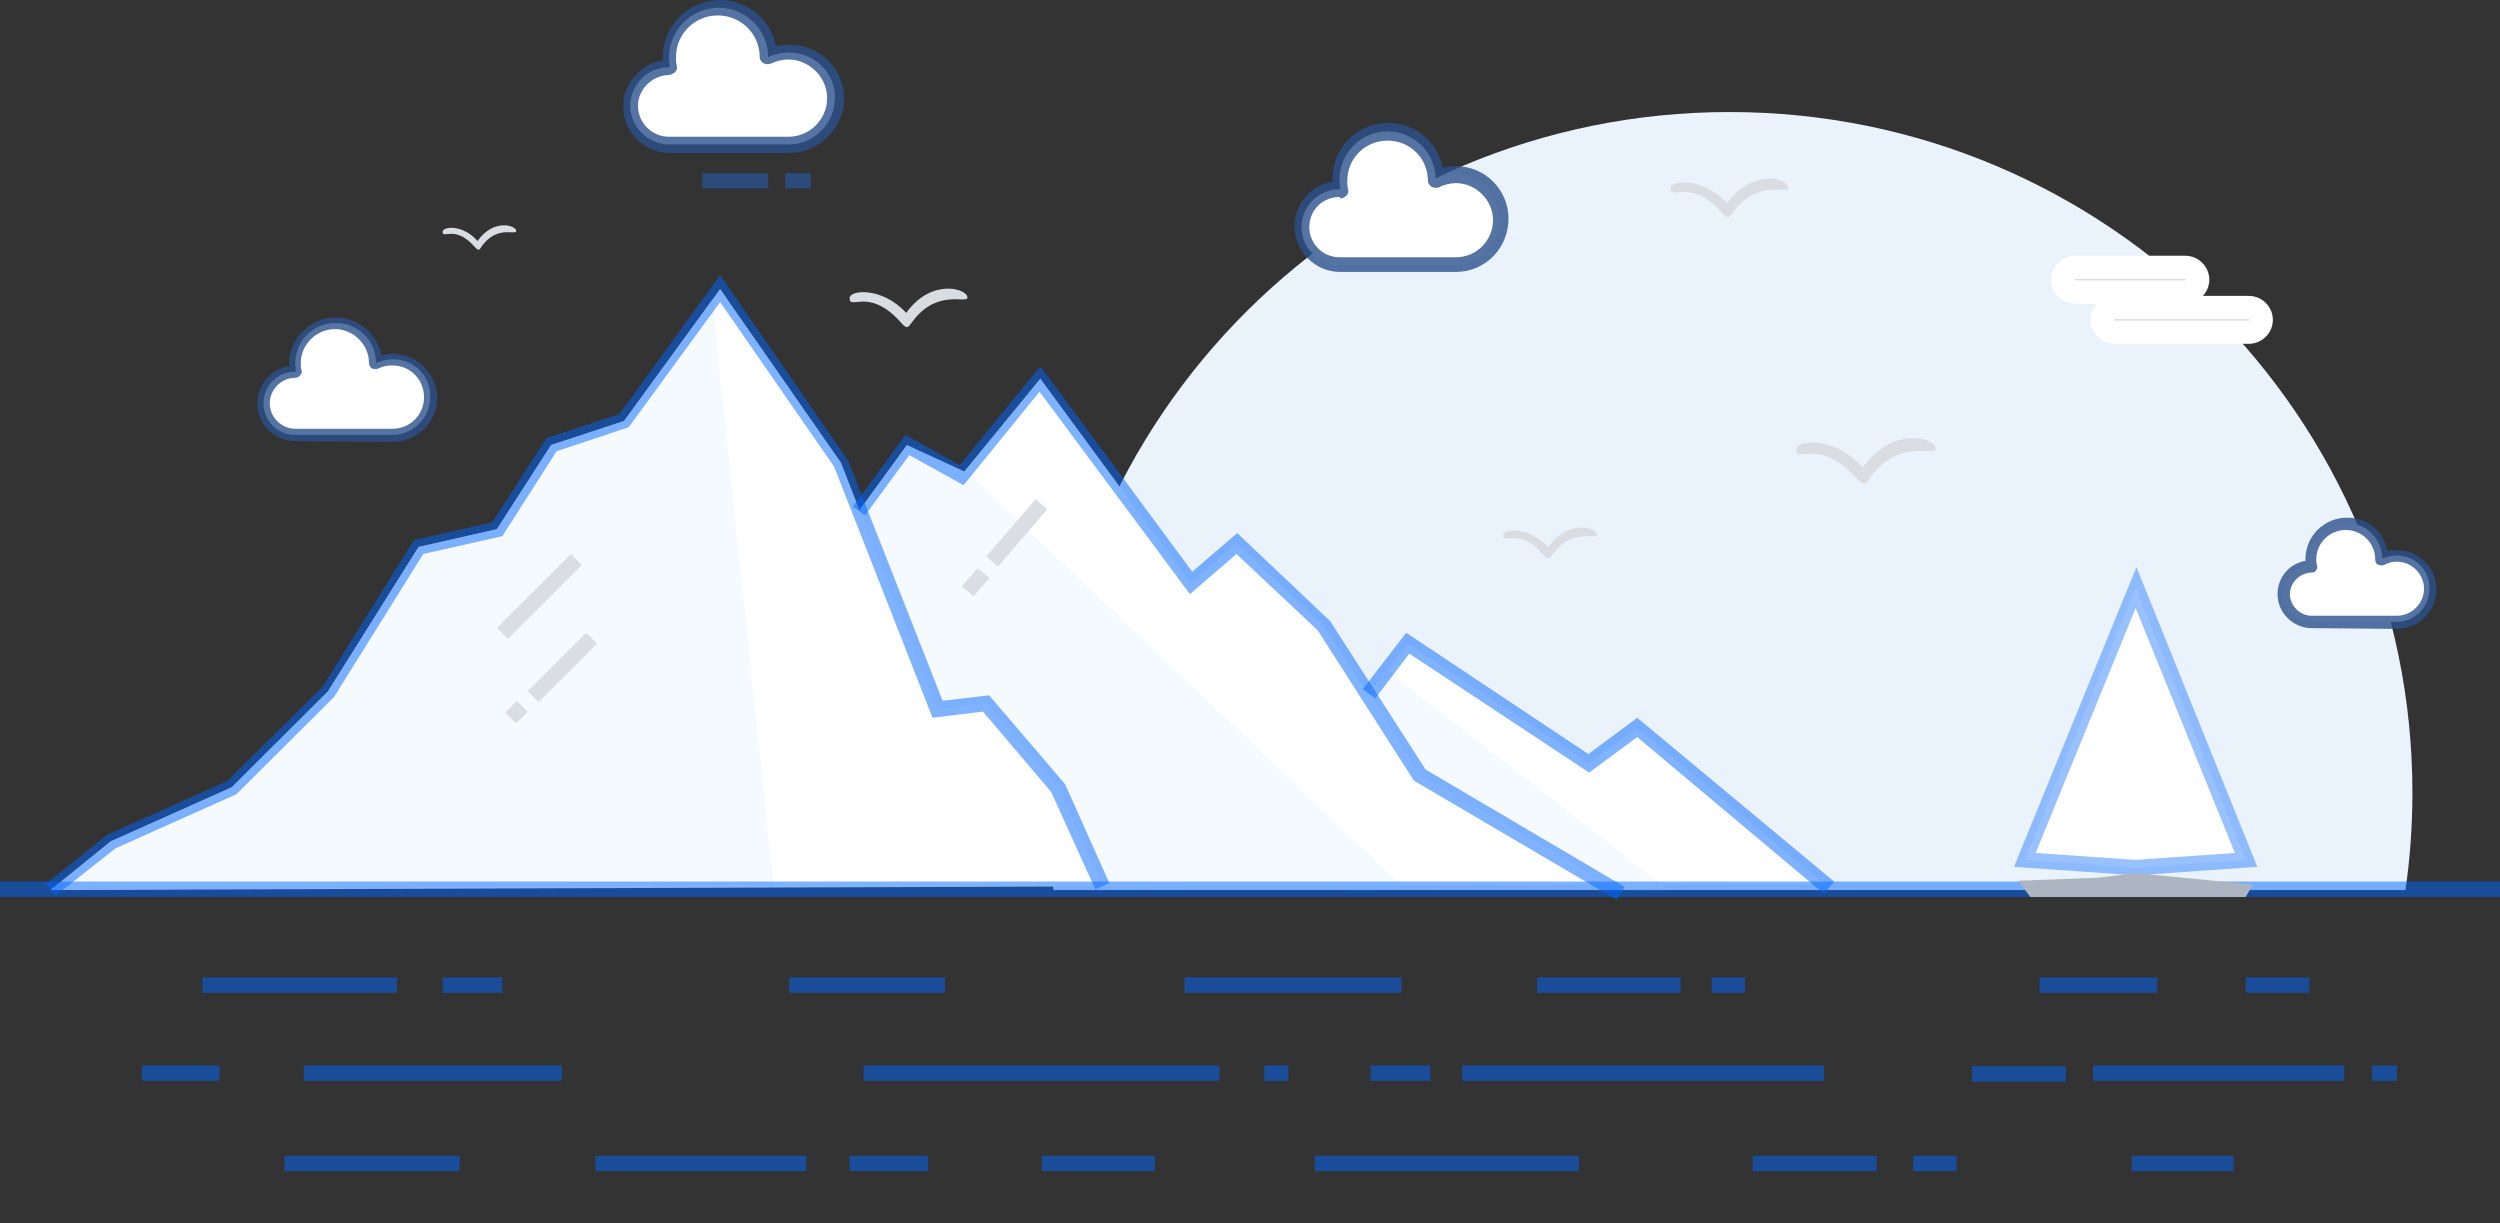 <svg width="139" height="68" viewBox="0 0 139 68" fill="none" xmlns="http://www.w3.org/2000/svg">
<rect x="0" y="0" width="139" height="68" fill="#333333" stroke="none"/>
<path d="M133.742 49.486C134 47.724 134.13 45.92 134.13 44.073C134.13 23.196 117.148 6.229 96.158 6.229C75.211 6.229 58.186 23.154 58.186 44.073C58.186 45.92 58.315 47.724 58.574 49.486H133.742Z" fill="#EAF3FC"/>
<path d="M101.416 49.142L91.028 40.465L88.356 42.441L78.271 35.783L76.073 38.618L73.573 34.752L68.745 30.198L66.202 32.432L57.841 21.049L53.445 26.418L50.428 24.743L47.798 28.394L46.764 25.731L40.04 16.066L34.696 23.411L30.644 24.743L27.627 29.425L23.274 30.413L18.231 38.446L12.887 43.773L6.163 46.779L2.801 49.486L101.416 49.142Z" fill="white"/>
<path d="M2.844 49.486L6.163 46.779L12.887 43.773L18.231 38.446L23.274 30.413L27.627 29.425L30.644 24.743L34.696 23.411L39.609 16.667L43.014 49.185L2.844 49.486ZM47.755 28.394L50.428 24.743L53.876 26.332L77.926 49.228L61.289 49.271L58.832 43.773L54.824 39.09L52.108 39.434L47.755 28.394Z" fill="#F5FAFF"/>
<path d="M3.103 49.786L2.543 49.142L5.991 46.393L12.628 43.429L17.93 38.188L23.015 30.026L27.369 29.038L30.386 24.356L34.437 23.025L40.04 15.293L47.152 25.602L52.41 38.962L54.996 38.661L59.22 43.601L61.677 49.099L60.901 49.443L58.444 44.03L54.651 39.563L51.85 39.907L46.376 25.946L40.04 16.796L34.954 23.755L30.946 25.087L27.929 29.812L23.533 30.8L18.576 38.747L13.145 44.159L6.422 47.166L3.103 49.786Z" fill="#0066FF" fill-opacity="0.5"/>
<path d="M76.116 38.575L77.107 37.243L92.667 49.4L89.779 49.486L87.15 47.81L78.961 43.128L76.116 38.575Z" fill="#F5FAFF"/>
<path d="M89.908 50.044L78.659 43.429L78.573 43.343L73.271 35.052L68.746 30.8L66.16 33.033L57.798 21.779L53.574 26.977L50.557 25.301L48.1 28.652L47.411 28.179L50.342 24.184L53.359 25.86L57.841 20.361L66.289 31.788L68.789 29.64L73.961 34.537L79.262 42.785L90.339 49.314L89.908 50.044Z" fill="#0066FF" fill-opacity="0.5"/>
<path d="M101.416 49.7L91.029 40.98L88.357 42.956L78.357 36.341L76.461 38.833L75.771 38.317L78.185 35.181L88.314 41.925L91.029 39.907L101.976 49.013L101.416 49.7ZM11.249 54.34H22.068V55.199H11.249V54.34ZM24.61 54.34H27.929V55.199H24.61V54.34Z" fill="#0066FF" fill-opacity="0.5"/>
<path d="M39.049 9.622H42.712V10.481H39.049V9.622ZM43.66 9.622H45.083V10.481H43.66V9.622Z" fill="#2B508C" fill-opacity="0.8"/>
<path d="M43.877 54.34H52.54V55.199H43.877V54.34ZM65.858 54.34H77.926V55.199H65.858V54.34ZM85.469 54.34H93.442V55.199H85.469V54.34ZM95.166 54.34H97.02V55.199H95.166V54.34ZM113.398 54.34H119.949V55.199H113.398V54.34ZM124.863 54.34H128.397V55.199H124.863V54.34ZM131.888 59.237H133.268V60.096H131.888V59.237ZM7.887 59.237H12.197V60.096H7.887V59.237ZM16.895 59.237H31.248V60.096H16.895V59.237ZM48.014 59.237H67.797V60.096H48.014V59.237ZM70.297 59.237H71.633V60.096H70.297V59.237ZM81.288 59.237H101.416V60.096H81.288V59.237ZM0 49.013H139V49.872H0V49.013ZM76.202 59.237H79.521V60.096H76.202V59.237ZM109.648 59.28H114.864V60.139H109.648V59.28ZM116.372 59.237H130.337V60.096H116.372V59.237Z" fill="#0066FF" fill-opacity="0.5"/>
<path d="M115.381 16.28C114.993 16.28 114.691 15.98 114.691 15.593C114.691 15.207 114.993 14.906 115.381 14.906H121.5C121.888 14.906 122.19 15.207 122.19 15.593C122.19 15.98 121.888 16.28 121.5 16.28H115.381Z" fill="#DADEE0"/>
<path d="M121.501 15.507C121.544 15.507 121.544 15.55 121.544 15.55L121.501 15.593H115.381C115.338 15.593 115.338 15.55 115.338 15.55L115.381 15.507H121.501ZM121.501 14.219H115.381C114.648 14.219 114.045 14.82 114.045 15.55C114.045 16.28 114.648 16.882 115.381 16.882H121.501C122.234 16.882 122.837 16.28 122.837 15.55C122.837 14.82 122.234 14.219 121.501 14.219Z" fill="white"/>
<path d="M118.527 64.263H124.173V65.122H118.527V64.263Z" fill="#0066FF" fill-opacity="0.5"/>
<path d="M117.536 18.471C117.148 18.471 116.846 18.171 116.846 17.784C116.846 17.397 117.148 17.097 117.536 17.097H124.992C125.38 17.097 125.682 17.397 125.682 17.784C125.682 18.171 125.38 18.471 124.992 18.471H117.536Z" fill="#DADEE0"/>
<path d="M125.035 17.741C125.078 17.741 125.078 17.784 125.078 17.784C125.078 17.827 125.035 17.827 125.035 17.827H117.579C117.536 17.827 117.536 17.784 117.536 17.784C117.536 17.741 117.579 17.741 117.579 17.741H125.035ZM125.035 16.452H117.579C116.846 16.452 116.243 17.054 116.243 17.784C116.243 18.514 116.846 19.116 117.579 19.116H125.035C125.768 19.116 126.371 18.514 126.371 17.784C126.371 17.054 125.768 16.452 125.035 16.452Z" fill="white"/>
<path d="M15.818 64.263H25.559V65.122H15.818V64.263ZM33.101 64.263H44.825V65.122H33.101V64.263ZM47.238 64.263H51.592V65.122H47.238V64.263Z" fill="#0066FF" fill-opacity="0.5"/>
<path d="M29.334 38.427L32.595 35.177L33.205 35.784L29.944 39.035L29.334 38.427ZM27.628 34.907L31.742 30.807L32.351 31.415L28.237 35.515L27.628 34.907ZM54.829 30.945L57.587 27.757L58.239 28.317L55.482 31.506L54.829 30.945ZM53.484 32.596L54.356 31.587L55.01 32.148L54.137 33.157L53.484 32.596ZM28.09 39.613L28.73 38.975L29.34 39.583L28.7 40.22L28.09 39.613Z" fill="#DADEE3"/>
<path d="M57.927 64.263H64.22V65.122H57.927V64.263ZM73.099 64.263H87.796V65.122H73.099V64.263ZM97.451 64.263H104.347V65.122H97.451V64.263ZM106.373 64.263H108.786V65.122H106.373V64.263Z" fill="#0066FF" fill-opacity="0.5"/>
<path d="M118.743 32.69L112.579 47.81L118.743 48.24L124.863 47.81L118.743 32.69Z" fill="white"/>
<path opacity="0.4" d="M118.743 48.67L111.976 48.197L118.786 31.53L125.509 48.197L118.743 48.67ZM113.183 47.424L118.699 47.81L124.259 47.424L118.743 33.807L113.183 47.424Z" fill="#0066FF"/>
<path d="M112.234 48.97L116.674 48.798L118.743 48.541L125.251 49.185L124.863 49.872H112.881L112.234 48.97Z" fill="#ADB5C2"/>
<path d="M80.943 9.708C80.555 9.708 80.167 9.794 79.823 9.966C79.823 8.505 78.616 7.303 77.15 7.303C75.685 7.303 74.478 8.505 74.478 9.966C74.478 10.138 74.478 10.352 74.521 10.524H74.478C73.314 10.524 72.366 11.469 72.366 12.629C72.366 13.789 73.314 14.734 74.478 14.734H80.9C82.279 14.734 83.4 13.617 83.4 12.243C83.443 10.825 82.323 9.708 80.943 9.708Z" fill="white"/>
<path d="M80.943 15.121H74.521C73.142 15.121 71.978 14.004 71.978 12.586C71.978 11.341 72.883 10.309 74.09 10.095V9.923C74.09 8.205 75.469 6.83 77.193 6.83C78.702 6.83 79.952 7.904 80.21 9.322C80.469 9.279 80.685 9.236 80.943 9.236C82.581 9.236 83.874 10.567 83.874 12.157C83.874 13.789 82.581 15.121 80.943 15.121ZM74.478 10.954C73.53 10.954 72.797 11.684 72.797 12.629C72.797 13.531 73.53 14.304 74.478 14.304H80.943C82.107 14.304 83.012 13.359 83.012 12.242C83.012 11.126 82.064 10.181 80.943 10.181C80.641 10.181 80.297 10.267 80.038 10.395C79.909 10.481 79.736 10.438 79.607 10.395C79.478 10.309 79.392 10.181 79.392 10.052C79.392 8.806 78.4 7.818 77.15 7.818C75.9 7.818 74.909 8.806 74.909 10.052C74.909 10.224 74.909 10.352 74.952 10.524C74.995 10.653 74.952 10.782 74.866 10.868C74.78 10.954 74.65 11.04 74.521 11.04C74.521 10.954 74.478 10.954 74.478 10.954Z" fill="#2B508C" fill-opacity="0.8"/>
<path d="M133.267 30.886C132.965 30.886 132.707 30.972 132.448 31.058C132.448 29.984 131.586 29.081 130.466 29.081C129.388 29.081 128.483 29.941 128.483 31.058C128.483 31.186 128.483 31.315 128.526 31.487H128.483C127.621 31.487 126.932 32.174 126.932 33.033C126.932 33.893 127.621 34.58 128.483 34.58H133.224C134.258 34.58 135.077 33.764 135.077 32.733C135.12 31.745 134.301 30.886 133.267 30.886Z" fill="white"/>
<path d="M128.527 34.924C127.492 34.924 126.63 34.064 126.63 33.033C126.63 32.089 127.32 31.315 128.182 31.186V31.101C128.182 29.812 129.216 28.781 130.509 28.781C131.63 28.781 132.535 29.554 132.75 30.628C132.923 30.585 133.095 30.585 133.268 30.585C134.474 30.585 135.466 31.573 135.466 32.776C135.466 33.978 134.474 34.967 133.268 34.967L128.527 34.924ZM128.57 31.831C127.88 31.831 127.32 32.389 127.32 33.033C127.32 33.678 127.88 34.236 128.527 34.236H133.268C134.087 34.236 134.776 33.549 134.776 32.733C134.776 31.917 134.087 31.229 133.268 31.229C133.052 31.229 132.793 31.272 132.578 31.401C132.492 31.444 132.362 31.444 132.233 31.401C132.104 31.358 132.061 31.229 132.061 31.101C132.061 30.198 131.328 29.468 130.423 29.468C129.518 29.468 128.785 30.198 128.785 31.101C128.785 31.229 128.785 31.315 128.828 31.444C128.871 31.53 128.828 31.659 128.742 31.745C128.656 31.831 128.656 31.831 128.57 31.831Z" fill="#2B508C" fill-opacity="0.8"/>
<path d="M21.852 19.975C21.507 19.975 21.206 20.061 20.904 20.189C20.904 18.944 19.913 17.956 18.663 17.956C17.413 17.956 16.421 18.944 16.421 20.189C16.421 20.361 16.421 20.49 16.465 20.662H16.421C15.43 20.662 14.654 21.435 14.654 22.423C14.654 23.411 15.43 24.184 16.421 24.184H21.809C22.973 24.184 23.921 23.239 23.921 22.08C23.964 20.92 23.016 19.975 21.852 19.975Z" fill="white"/>
<path d="M16.421 24.528C15.258 24.528 14.309 23.583 14.309 22.423C14.309 21.392 15.085 20.49 16.077 20.361V20.232C16.077 18.815 17.24 17.655 18.663 17.655C19.913 17.655 20.99 18.557 21.206 19.76C21.421 19.717 21.637 19.674 21.852 19.674C23.188 19.674 24.309 20.791 24.309 22.122C24.309 23.454 23.188 24.571 21.852 24.571L16.421 24.528ZM16.421 21.006C15.646 21.006 14.999 21.65 14.999 22.423C14.999 23.196 15.646 23.841 16.421 23.841H21.809C22.8 23.841 23.576 23.068 23.576 22.08C23.576 21.092 22.8 20.318 21.809 20.318C21.55 20.318 21.292 20.361 21.033 20.49C20.947 20.533 20.818 20.533 20.688 20.49C20.602 20.447 20.516 20.318 20.516 20.189C20.516 19.159 19.654 18.299 18.619 18.299C17.585 18.299 16.723 19.159 16.723 20.189C16.723 20.318 16.723 20.447 16.766 20.576C16.809 20.662 16.766 20.791 16.68 20.877C16.594 20.963 16.508 21.006 16.421 21.006C16.421 21.006 16.465 21.006 16.421 21.006Z" fill="#2B508C" fill-opacity="0.8"/>
<path d="M43.877 2.921C43.446 2.921 43.058 3.007 42.713 3.179C42.713 1.675 41.463 0.43 39.954 0.43C38.446 0.43 37.196 1.675 37.196 3.179C37.196 3.394 37.239 3.565 37.239 3.737H37.196C35.989 3.737 35.041 4.725 35.041 5.885C35.041 7.045 36.032 8.033 37.196 8.033H43.834C45.256 8.033 46.42 6.873 46.42 5.455C46.463 4.081 45.299 2.921 43.877 2.921Z" fill="white"/>
<path d="M43.877 8.505H37.239C35.817 8.505 34.653 7.346 34.653 5.928C34.653 4.639 35.601 3.565 36.851 3.351V3.179C36.851 1.418 38.273 0 40.041 0C41.592 0 42.885 1.117 43.144 2.577C43.402 2.491 43.661 2.491 43.92 2.491C45.601 2.491 46.937 3.823 46.937 5.498C46.894 7.131 45.557 8.505 43.877 8.505ZM37.239 4.167C36.291 4.167 35.472 4.94 35.472 5.885C35.472 6.83 36.248 7.603 37.196 7.603H43.833C45.04 7.603 45.989 6.615 45.989 5.455C45.989 4.296 44.997 3.308 43.833 3.308C43.489 3.308 43.187 3.394 42.885 3.522C42.756 3.608 42.584 3.565 42.454 3.522C42.325 3.437 42.239 3.308 42.239 3.179C42.239 1.89 41.204 0.859 39.911 0.859C38.618 0.859 37.584 1.89 37.584 3.179C37.584 3.351 37.584 3.522 37.627 3.651C37.67 3.78 37.627 3.909 37.541 3.995C37.455 4.081 37.325 4.167 37.196 4.167H37.239Z" fill="#2B508C" fill-opacity="0.8"/>
<path d="M107.623 24.958C107.623 25.43 105.683 24.313 104.045 26.461C103.7 26.934 103.7 27.105 103.097 26.461C101.071 24.313 99.864 25.817 99.864 25.001C99.864 24.442 102.019 24.227 103.571 25.989C105.295 23.626 107.623 24.356 107.623 24.958ZM88.787 29.726C88.787 30.07 87.495 29.296 86.374 30.757C86.158 31.058 86.158 31.186 85.727 30.757C84.391 29.296 83.572 30.327 83.572 29.769C83.572 29.382 84.995 29.253 86.072 30.413C87.236 28.824 88.787 29.339 88.787 29.726ZM99.433 10.438C99.433 10.825 97.796 9.923 96.416 11.727C96.115 12.114 96.115 12.286 95.641 11.727C93.916 9.88 92.882 11.169 92.882 10.481C92.882 10.009 94.692 9.837 96.028 11.297C97.451 9.322 99.433 9.923 99.433 10.438ZM53.79 16.538C53.79 16.925 52.152 16.023 50.773 17.827C50.471 18.213 50.471 18.385 49.997 17.827C48.273 15.98 47.238 17.268 47.238 16.581C47.238 16.109 49.049 15.937 50.385 17.397C51.807 15.421 53.79 16.066 53.79 16.538ZM28.705 12.844C28.705 13.102 27.671 12.5 26.809 13.66C26.636 13.918 26.636 14.004 26.334 13.66C25.257 12.5 24.61 13.316 24.61 12.887C24.61 12.586 25.731 12.457 26.55 13.402C27.455 12.114 28.705 12.543 28.705 12.844Z" fill="#D9DDE2"/>
</svg>
